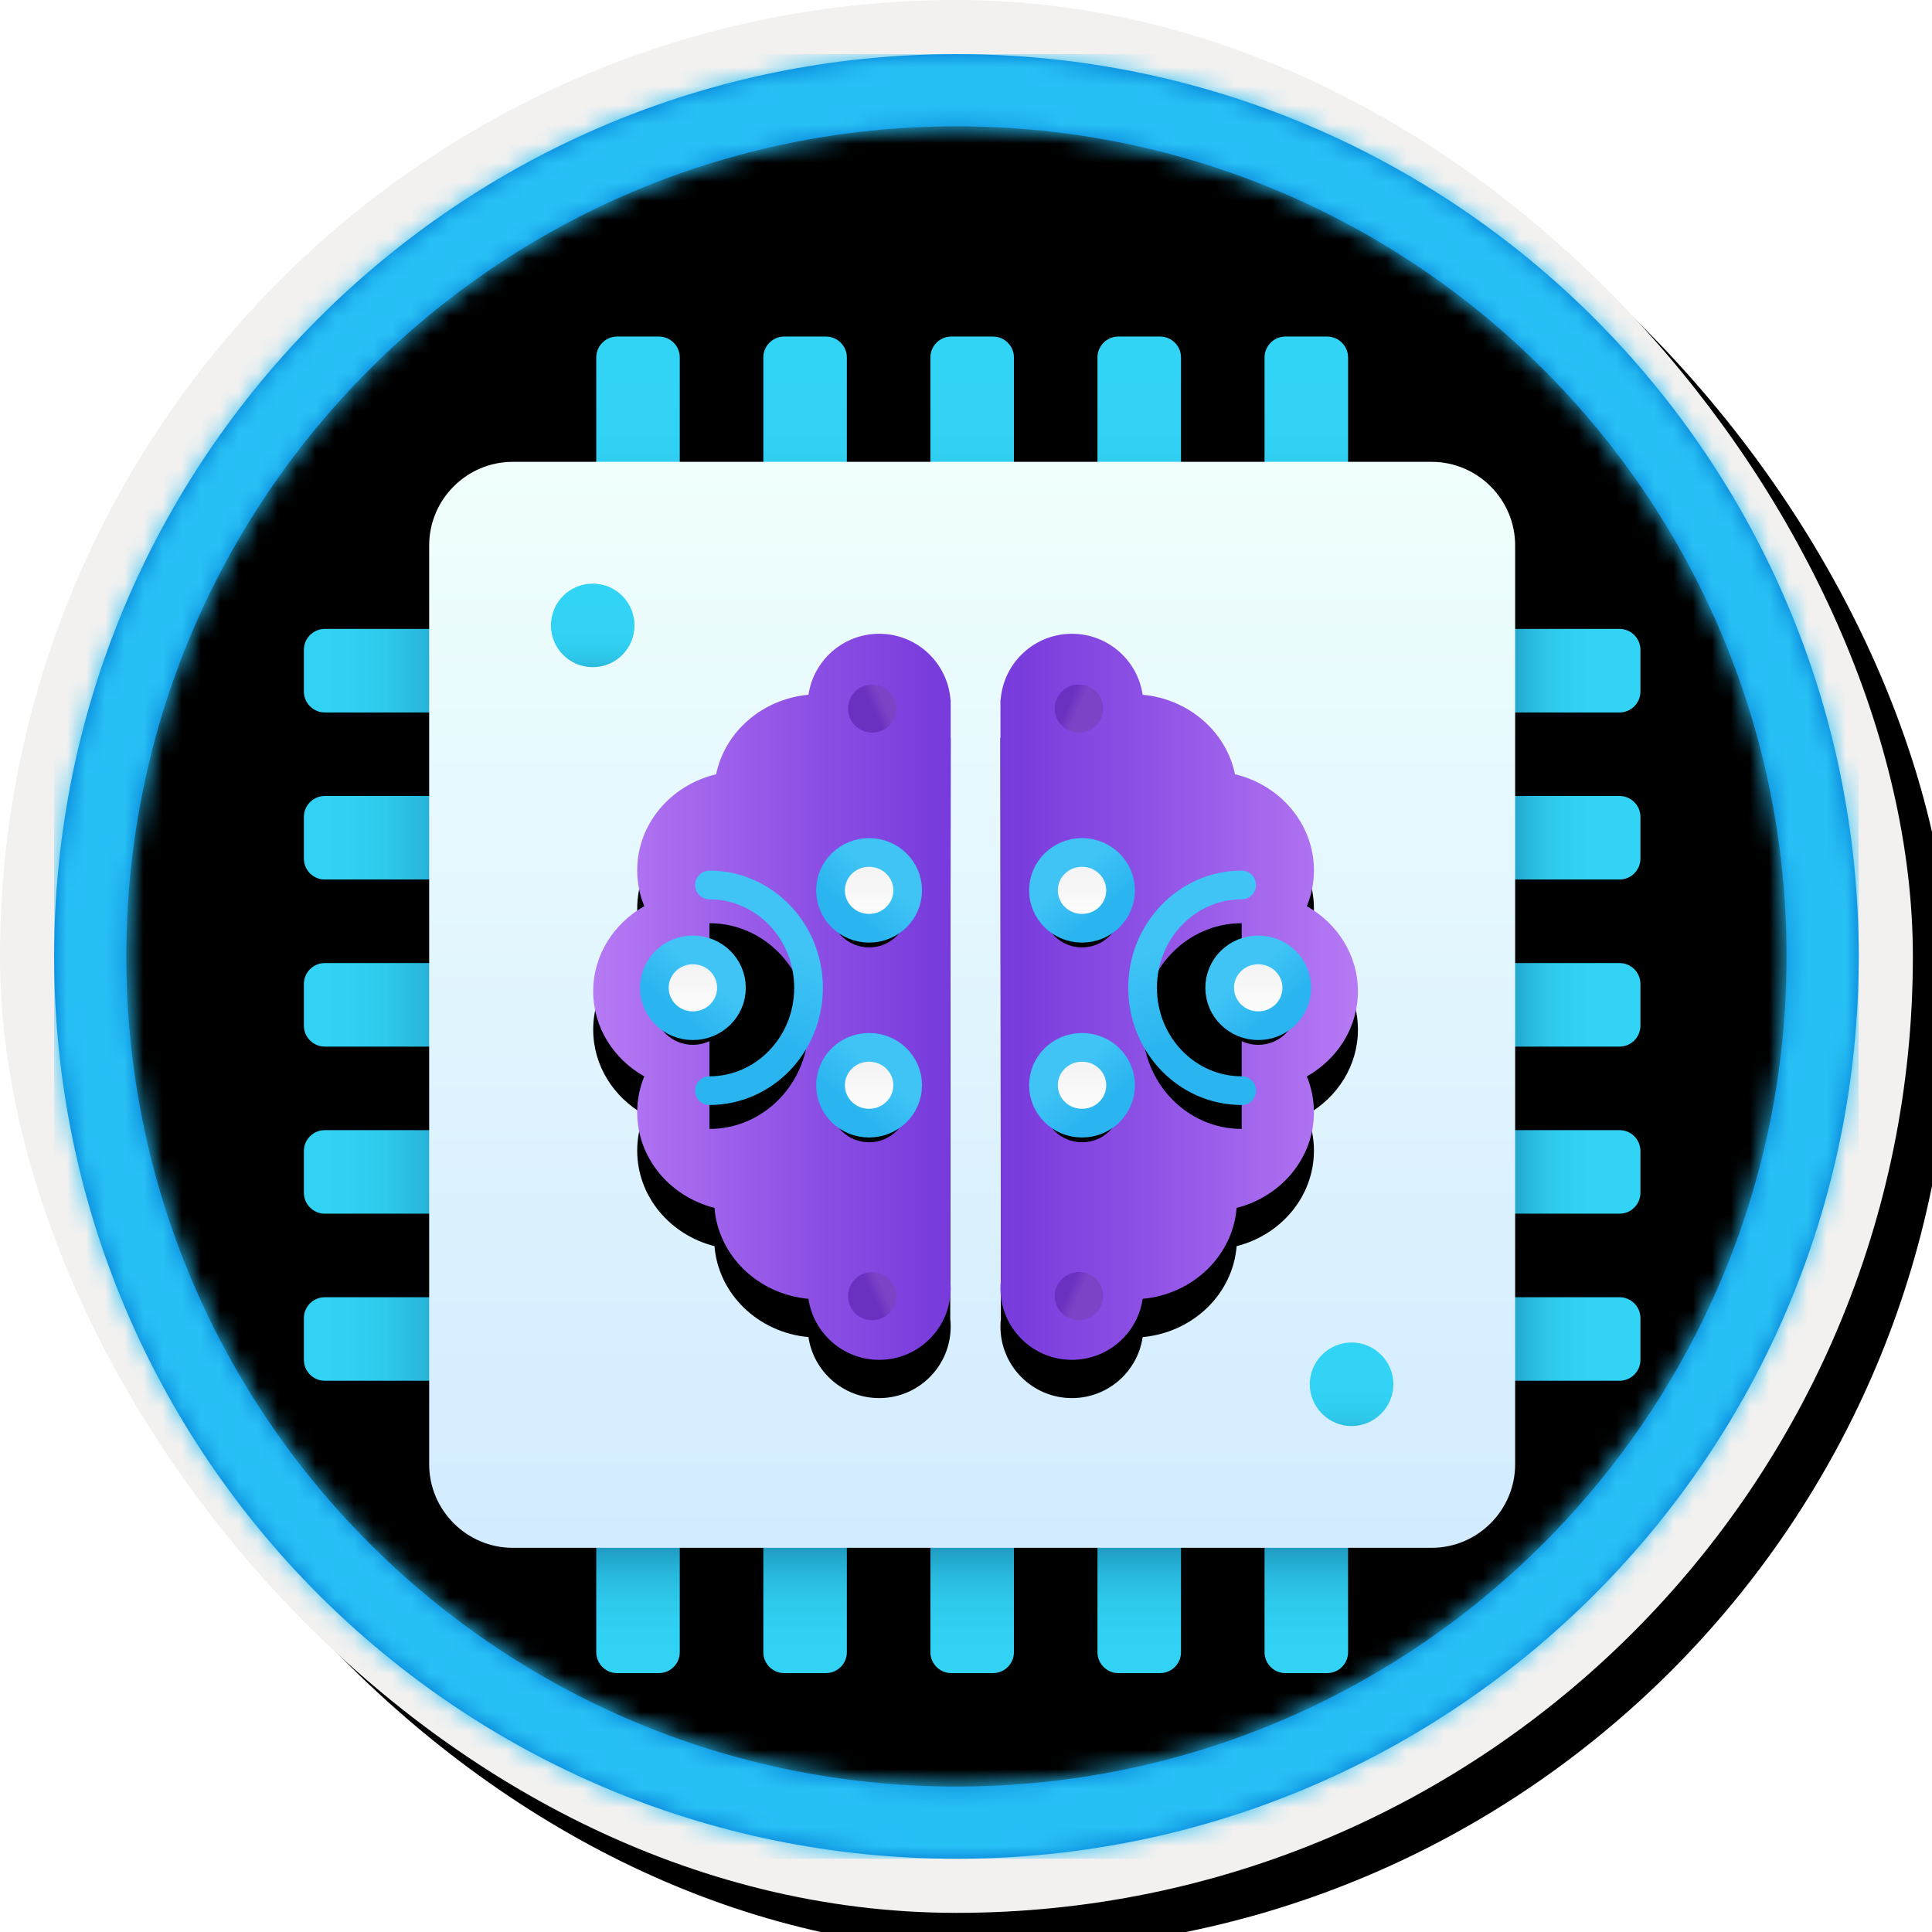 <?xml version="1.0" encoding="UTF-8"?>
<svg width="101px" height="101px" viewBox="0 0 101 101" version="1.1" xmlns="http://www.w3.org/2000/svg" xmlns:xlink="http://www.w3.org/1999/xlink">
    <!-- Generator: Sketch 63.1 (92452) - https://sketch.com -->
    <title>Azure Machine Learning/compute-contexts-in-azure-machine-learning</title>
    <desc>Created with Sketch.</desc>
    <defs>
        <rect id="path-1" x="0" y="0" width="94.34" height="94.34" rx="47.17"></rect>
        <linearGradient x1="77.83%" y1="11.2%" x2="-99.689%" y2="253.808%" id="linearGradient-3">
            <stop stop-color="#FFFFFF" offset="0%"></stop>
            <stop stop-color="#000000" stop-opacity="0.5" offset="100%"></stop>
        </linearGradient>
        <rect id="path-4" x="0" y="0" width="94.34" height="94.34"></rect>
        <rect id="path-5" x="0" y="0" width="100" height="100" rx="50"></rect>
        <filter x="-0.5%" y="-0.5%" width="102.0%" height="102.0%" filterUnits="objectBoundingBox" id="filter-6">
            <feOffset dx="1" dy="1" in="SourceAlpha" result="shadowOffsetOuter1"></feOffset>
            <feMorphology radius="4" operator="erode" in="SourceAlpha" result="shadowInner"></feMorphology>
            <feOffset dx="1" dy="1" in="shadowInner" result="shadowInner"></feOffset>
            <feComposite in="shadowOffsetOuter1" in2="shadowInner" operator="out" result="shadowOffsetOuter1"></feComposite>
            <feColorMatrix values="0 0 0 0 0   0 0 0 0 0   0 0 0 0 0  0 0 0 0.15 0" type="matrix" in="shadowOffsetOuter1"></feColorMatrix>
        </filter>
        <path d="M50,2.83 C76.051,2.83 97.17,23.949 97.17,50 C97.17,76.051 76.051,97.17 50,97.17 C23.949,97.17 2.83,76.051 2.83,50 C2.83,23.949 23.949,2.83 50,2.83 Z M50,6.604 C26.033,6.604 6.604,26.033 6.604,50 C6.604,73.967 26.033,93.396 50,93.396 C73.967,93.396 93.396,73.967 93.396,50 C93.396,26.033 73.967,6.604 50,6.604 Z" id="path-7"></path>
        <filter x="-5.6%" y="-5.6%" width="111.3%" height="111.3%" filterUnits="objectBoundingBox" id="filter-9">
            <feOffset dx="0" dy="2" in="SourceAlpha" result="shadowOffsetOuter1"></feOffset>
            <feColorMatrix values="0 0 0 0 0   0 0 0 0 0   0 0 0 0 0  0 0 0 0.1 0" type="matrix" in="shadowOffsetOuter1" result="shadowMatrixOuter1"></feColorMatrix>
            <feMerge>
                <feMergeNode in="shadowMatrixOuter1"></feMergeNode>
                <feMergeNode in="SourceGraphic"></feMergeNode>
            </feMerge>
        </filter>
        <linearGradient x1="49.977%" y1="17.991%" x2="49.977%" y2="124.588%" id="linearGradient-10">
            <stop stop-color="#32D4F5" offset="0%"></stop>
            <stop stop-color="#31D1F3" offset="47%"></stop>
            <stop stop-color="#2EC9EB" offset="63%"></stop>
            <stop stop-color="#29BADE" offset="77%"></stop>
            <stop stop-color="#22A5CB" offset="89%"></stop>
            <stop stop-color="#198AB3" offset="100%"></stop>
            <stop stop-color="#198AB3" offset="100%"></stop>
        </linearGradient>
        <linearGradient x1="49.977%" y1="17.991%" x2="49.977%" y2="124.588%" id="linearGradient-11">
            <stop stop-color="#198AB3" offset="0%"></stop>
            <stop stop-color="#198AB3" offset="0%"></stop>
            <stop stop-color="#22A5CB" offset="11%"></stop>
            <stop stop-color="#29BADE" offset="23%"></stop>
            <stop stop-color="#2EC9EB" offset="37%"></stop>
            <stop stop-color="#31D1F3" offset="53%"></stop>
            <stop stop-color="#32D4F5" offset="100%"></stop>
        </linearGradient>
        <linearGradient x1="100%" y1="17.991%" x2="14.745%" y2="17.991%" id="linearGradient-12">
            <stop stop-color="#32D4F5" offset="0%"></stop>
            <stop stop-color="#31D1F3" offset="47%"></stop>
            <stop stop-color="#2EC9EB" offset="63%"></stop>
            <stop stop-color="#29BADE" offset="77%"></stop>
            <stop stop-color="#22A5CB" offset="89%"></stop>
            <stop stop-color="#198AB3" offset="100%"></stop>
            <stop stop-color="#198AB3" offset="100%"></stop>
        </linearGradient>
        <linearGradient x1="-37.871%" y1="17.991%" x2="100%" y2="17.991%" id="linearGradient-13">
            <stop stop-color="#32D4F5" offset="0%"></stop>
            <stop stop-color="#31D1F3" offset="47%"></stop>
            <stop stop-color="#2EC9EB" offset="63%"></stop>
            <stop stop-color="#29BADE" offset="77%"></stop>
            <stop stop-color="#22A5CB" offset="89%"></stop>
            <stop stop-color="#198AB3" offset="100%"></stop>
            <stop stop-color="#198AB3" offset="100%"></stop>
        </linearGradient>
        <linearGradient x1="50%" y1="100%" x2="50%" y2="0%" id="linearGradient-14">
            <stop stop-color="#D2EBFF" offset="0%"></stop>
            <stop stop-color="#F0FFFD" offset="100%"></stop>
        </linearGradient>
        <linearGradient x1="49.977%" y1="17.991%" x2="49.977%" y2="124.588%" id="linearGradient-15">
            <stop stop-color="#32D4F5" offset="0%"></stop>
            <stop stop-color="#31D1F3" offset="47%"></stop>
            <stop stop-color="#2EC9EB" offset="63%"></stop>
            <stop stop-color="#29BADE" offset="77%"></stop>
            <stop stop-color="#22A5CB" offset="89%"></stop>
            <stop stop-color="#198AB3" offset="100%"></stop>
            <stop stop-color="#198AB3" offset="100%"></stop>
        </linearGradient>
        <linearGradient x1="49.977%" y1="17.991%" x2="49.977%" y2="124.588%" id="linearGradient-16">
            <stop stop-color="#32D4F5" offset="0%"></stop>
            <stop stop-color="#31D1F3" offset="47%"></stop>
            <stop stop-color="#2EC9EB" offset="63%"></stop>
            <stop stop-color="#29BADE" offset="77%"></stop>
            <stop stop-color="#22A5CB" offset="89%"></stop>
            <stop stop-color="#198AB3" offset="100%"></stop>
            <stop stop-color="#198AB3" offset="100%"></stop>
        </linearGradient>
        <filter x="-58.4%" y="-31.3%" width="218.9%" height="169.6%" filterUnits="objectBoundingBox" id="filter-17">
            <feOffset dx="0" dy="2" in="SourceAlpha" result="shadowOffsetOuter1"></feOffset>
            <feGaussianBlur stdDeviation="2" in="shadowOffsetOuter1" result="shadowBlurOuter1"></feGaussianBlur>
            <feColorMatrix values="0 0 0 0 0   0 0 0 0 0   0 0 0 0 0  0 0 0 0.1 0" type="matrix" in="shadowBlurOuter1" result="shadowMatrixOuter1"></feColorMatrix>
            <feMerge>
                <feMergeNode in="shadowMatrixOuter1"></feMergeNode>
                <feMergeNode in="SourceGraphic"></feMergeNode>
            </feMerge>
        </filter>
        <linearGradient x1="50.014%" y1="2.51545844e-15%" x2="50.014%" y2="100.054%" id="linearGradient-18">
            <stop stop-color="#B77AF4" offset="0%"></stop>
            <stop stop-color="#8C4FE4" offset="62%"></stop>
            <stop stop-color="#773ADC" offset="100%"></stop>
        </linearGradient>
        <path d="M24.586,28.455 L-5.471,28.433 C-5.607,28.448 -5.745,28.455 -5.885,28.455 C-7.949,28.455 -9.623,26.782 -9.623,24.718 C-9.623,22.84 -8.238,21.286 -6.434,21.02 C-6.193,18.391 -4.186,16.308 -1.68,16.108 C-1.089,13.78 0.924,12.067 3.317,12.067 C3.979,12.067 4.612,12.198 5.194,12.438 C6.096,10.838 7.751,9.767 9.643,9.767 C11.535,9.767 13.19,10.838 14.093,12.438 C14.673,12.198 15.307,12.067 15.969,12.067 C18.391,12.067 20.424,13.822 20.989,16.193 C23.21,16.649 24.923,18.604 25.146,21.02 C26.949,21.286 28.334,22.84 28.334,24.718 C28.334,26.686 26.813,28.298 24.882,28.445 L24.883,28.455 L24.586,28.455 L24.586,28.455 Z" id="path-19"></path>
        <filter x="-7.9%" y="-5.4%" width="110.5%" height="110.7%" filterUnits="objectBoundingBox" id="filter-20">
            <feOffset dx="-2" dy="0" in="SourceAlpha" result="shadowOffsetOuter1"></feOffset>
            <feColorMatrix values="0 0 0 0 0   0 0 0 0 0   0 0 0 0 0  0 0 0 0.1 0" type="matrix" in="shadowOffsetOuter1"></feColorMatrix>
        </filter>
        <linearGradient x1="51.729%" y1="24.438%" x2="42.771%" y2="71.213%" id="linearGradient-21">
            <stop stop-color="#40C4F5" offset="0%"></stop>
            <stop stop-color="#2BB5F0" offset="100%"></stop>
        </linearGradient>
        <path d="M2.879,4.975 C5.74,4.975 8.06,7.383 8.06,10.352 C8.06,13.322 5.74,15.729 2.879,15.729" id="path-22"></path>
        <filter x="-24.1%" y="-11.6%" width="148.2%" height="132.5%" filterUnits="objectBoundingBox" id="filter-23">
            <feMorphology radius="0.75" operator="dilate" in="SourceAlpha" result="shadowSpreadOuter1"></feMorphology>
            <feOffset dx="0" dy="1" in="shadowSpreadOuter1" result="shadowOffsetOuter1"></feOffset>
            <feMorphology radius="1" operator="erode" in="SourceAlpha" result="shadowInner"></feMorphology>
            <feOffset dx="0" dy="1" in="shadowInner" result="shadowInner"></feOffset>
            <feComposite in="shadowOffsetOuter1" in2="shadowInner" operator="out" result="shadowOffsetOuter1"></feComposite>
            <feColorMatrix values="0 0 0 0 0   0 0 0 0 0   0 0 0 0 0  0 0 0 0.1 0" type="matrix" in="shadowOffsetOuter1"></feColorMatrix>
        </filter>
        <linearGradient x1="57.447%" y1="49.932%" x2="18.862%" y2="50.057%" id="linearGradient-24">
            <stop stop-color="#40C4F5" offset="0%"></stop>
            <stop stop-color="#2BB5F0" offset="100%"></stop>
        </linearGradient>
        <path d="M4.03,10.352 L15.428,10.352" id="path-25"></path>
        <filter x="-11.0%" y="-162.0%" width="121.9%" height="593.5%" filterUnits="objectBoundingBox" id="filter-26">
            <feMorphology radius="0.75" operator="dilate" in="SourceAlpha" result="shadowSpreadOuter1"></feMorphology>
            <feOffset dx="0" dy="1" in="shadowSpreadOuter1" result="shadowOffsetOuter1"></feOffset>
            <feMorphology radius="1" operator="erode" in="SourceAlpha" result="shadowInner"></feMorphology>
            <feOffset dx="0" dy="1" in="shadowInner" result="shadowInner"></feOffset>
            <feComposite in="shadowOffsetOuter1" in2="shadowInner" operator="out" result="shadowOffsetOuter1"></feComposite>
            <feColorMatrix values="0 0 0 0 0   0 0 0 0 0   0 0 0 0 0  0 0 0 0.1 0" type="matrix" in="shadowOffsetOuter1"></feColorMatrix>
        </filter>
        <linearGradient x1="50%" y1="-9.939%" x2="50%" y2="100%" id="linearGradient-27">
            <stop stop-color="#EFEFEF" offset="0%"></stop>
            <stop stop-color="#FFFFFF" offset="100%"></stop>
        </linearGradient>
        <linearGradient x1="57.447%" y1="25.295%" x2="18.862%" y2="70.502%" id="linearGradient-28">
            <stop stop-color="#40C4F5" offset="0%"></stop>
            <stop stop-color="#2BB5F0" offset="100%"></stop>
        </linearGradient>
        <path d="M4.03,10.352 C4.03,11.446 3.133,12.333 2.015,12.333 C0.897,12.333 0,11.446 0,10.352 C0,9.258 0.897,8.371 2.015,8.371 C3.133,8.371 4.03,9.258 4.03,10.352" id="path-29"></path>
        <filter x="-31.0%" y="-31.6%" width="162.0%" height="188.3%" filterUnits="objectBoundingBox" id="filter-30">
            <feMorphology radius="0.75" operator="dilate" in="SourceAlpha" result="shadowSpreadOuter1"></feMorphology>
            <feOffset dx="0" dy="1" in="shadowSpreadOuter1" result="shadowOffsetOuter1"></feOffset>
            <feComposite in="shadowOffsetOuter1" in2="SourceAlpha" operator="out" result="shadowOffsetOuter1"></feComposite>
            <feColorMatrix values="0 0 0 0 0   0 0 0 0 0   0 0 0 0 0  0 0 0 0.1 0" type="matrix" in="shadowOffsetOuter1"></feColorMatrix>
        </filter>
        <linearGradient x1="57.447%" y1="48.141%" x2="18.862%" y2="51.543%" id="linearGradient-31">
            <stop stop-color="#40C4F5" offset="0%"></stop>
            <stop stop-color="#2BB5F0" offset="100%"></stop>
        </linearGradient>
        <path d="M13.242,5.418 L15.428,5.418" id="path-32"></path>
        <filter x="-57.2%" y="-162.0%" width="214.3%" height="593.5%" filterUnits="objectBoundingBox" id="filter-33">
            <feMorphology radius="0.75" operator="dilate" in="SourceAlpha" result="shadowSpreadOuter1"></feMorphology>
            <feOffset dx="0" dy="1" in="shadowSpreadOuter1" result="shadowOffsetOuter1"></feOffset>
            <feMorphology radius="1" operator="erode" in="SourceAlpha" result="shadowInner"></feMorphology>
            <feOffset dx="0" dy="1" in="shadowInner" result="shadowInner"></feOffset>
            <feComposite in="shadowOffsetOuter1" in2="shadowInner" operator="out" result="shadowOffsetOuter1"></feComposite>
            <feColorMatrix values="0 0 0 0 0   0 0 0 0 0   0 0 0 0 0  0 0 0 0.1 0" type="matrix" in="shadowOffsetOuter1"></feColorMatrix>
        </filter>
        <linearGradient x1="57.447%" y1="48.18%" x2="18.862%" y2="51.511%" id="linearGradient-34">
            <stop stop-color="#40C4F5" offset="0%"></stop>
            <stop stop-color="#2BB5F0" offset="100%"></stop>
        </linearGradient>
        <path d="M13.242,15.206 L15.451,15.206" id="path-35"></path>
        <filter x="-56.6%" y="-331.5%" width="213.1%" height="593.5%" filterUnits="objectBoundingBox" id="filter-36">
            <feMorphology radius="0.75" operator="dilate" in="SourceAlpha" result="shadowSpreadOuter1"></feMorphology>
            <feOffset dx="0" dy="-1" in="shadowSpreadOuter1" result="shadowOffsetOuter1"></feOffset>
            <feMorphology radius="1" operator="erode" in="SourceAlpha" result="shadowInner"></feMorphology>
            <feOffset dx="0" dy="-1" in="shadowInner" result="shadowInner"></feOffset>
            <feComposite in="shadowOffsetOuter1" in2="shadowInner" operator="out" result="shadowOffsetOuter1"></feComposite>
            <feColorMatrix values="0 0 0 0 0   0 0 0 0 0   0 0 0 0 0  0 0 0 0.1 0" type="matrix" in="shadowOffsetOuter1"></feColorMatrix>
        </filter>
        <path d="M13.242,5.258 C13.242,6.352 12.345,7.239 11.226,7.239 C10.108,7.239 9.211,6.352 9.211,5.258 C9.211,4.164 10.108,3.277 11.226,3.277 C12.345,3.277 13.242,4.164 13.242,5.258" id="path-37"></path>
        <filter x="-31.0%" y="-31.6%" width="162.0%" height="188.3%" filterUnits="objectBoundingBox" id="filter-38">
            <feMorphology radius="0.75" operator="dilate" in="SourceAlpha" result="shadowSpreadOuter1"></feMorphology>
            <feOffset dx="0" dy="1" in="shadowSpreadOuter1" result="shadowOffsetOuter1"></feOffset>
            <feComposite in="shadowOffsetOuter1" in2="SourceAlpha" operator="out" result="shadowOffsetOuter1"></feComposite>
            <feColorMatrix values="0 0 0 0 0   0 0 0 0 0   0 0 0 0 0  0 0 0 0.1 0" type="matrix" in="shadowOffsetOuter1"></feColorMatrix>
        </filter>
        <path d="M13.242,15.446 C13.242,16.54 12.345,17.427 11.226,17.427 C10.108,17.427 9.211,16.54 9.211,15.446 C9.211,14.352 10.108,13.465 11.226,13.465 C12.345,13.465 13.242,14.352 13.242,15.446" id="path-39"></path>
        <filter x="-31.0%" y="-31.6%" width="162.0%" height="188.3%" filterUnits="objectBoundingBox" id="filter-40">
            <feMorphology radius="0.75" operator="dilate" in="SourceAlpha" result="shadowSpreadOuter1"></feMorphology>
            <feOffset dx="0" dy="1" in="shadowSpreadOuter1" result="shadowOffsetOuter1"></feOffset>
            <feComposite in="shadowOffsetOuter1" in2="SourceAlpha" operator="out" result="shadowOffsetOuter1"></feComposite>
            <feColorMatrix values="0 0 0 0 0   0 0 0 0 0   0 0 0 0 0  0 0 0 0.1 0" type="matrix" in="shadowOffsetOuter1"></feColorMatrix>
        </filter>
        <linearGradient x1="50%" y1="50%" x2="73.502%" y2="39.47%" id="linearGradient-41">
            <stop stop-color="#6A30BF" offset="0%"></stop>
            <stop stop-color="#7C43C7" offset="100%"></stop>
        </linearGradient>
        <filter x="-58.4%" y="-31.3%" width="218.9%" height="169.6%" filterUnits="objectBoundingBox" id="filter-42">
            <feOffset dx="0" dy="2" in="SourceAlpha" result="shadowOffsetOuter1"></feOffset>
            <feGaussianBlur stdDeviation="2" in="shadowOffsetOuter1" result="shadowBlurOuter1"></feGaussianBlur>
            <feColorMatrix values="0 0 0 0 0   0 0 0 0 0   0 0 0 0 0  0 0 0 0.1 0" type="matrix" in="shadowBlurOuter1" result="shadowMatrixOuter1"></feColorMatrix>
            <feMerge>
                <feMergeNode in="shadowMatrixOuter1"></feMergeNode>
                <feMergeNode in="SourceGraphic"></feMergeNode>
            </feMerge>
        </filter>
        <path d="M24.586,28.455 L-5.471,28.433 C-5.607,28.448 -5.745,28.455 -5.885,28.455 C-7.949,28.455 -9.623,26.782 -9.623,24.718 C-9.623,22.84 -8.238,21.286 -6.434,21.02 C-6.193,18.391 -4.186,16.308 -1.68,16.108 C-1.089,13.78 0.924,12.067 3.317,12.067 C3.979,12.067 4.612,12.198 5.194,12.438 C6.096,10.838 7.751,9.767 9.643,9.767 C11.535,9.767 13.19,10.838 14.093,12.438 C14.673,12.198 15.307,12.067 15.969,12.067 C18.391,12.067 20.424,13.822 20.989,16.193 C23.21,16.649 24.923,18.604 25.146,21.02 C26.949,21.286 28.334,22.84 28.334,24.718 C28.334,26.686 26.813,28.298 24.882,28.445 L24.883,28.455 L24.586,28.455 L24.586,28.455 Z" id="path-43"></path>
        <filter x="-7.9%" y="-5.4%" width="110.5%" height="110.7%" filterUnits="objectBoundingBox" id="filter-44">
            <feOffset dx="-2" dy="0" in="SourceAlpha" result="shadowOffsetOuter1"></feOffset>
            <feColorMatrix values="0 0 0 0 0   0 0 0 0 0   0 0 0 0 0  0 0 0 0.1 0" type="matrix" in="shadowOffsetOuter1"></feColorMatrix>
        </filter>
        <path d="M2.879,4.975 C5.74,4.975 8.06,7.383 8.06,10.352 C8.06,13.322 5.74,15.729 2.879,15.729" id="path-45"></path>
        <filter x="-24.1%" y="-11.6%" width="148.2%" height="132.5%" filterUnits="objectBoundingBox" id="filter-46">
            <feMorphology radius="0.75" operator="dilate" in="SourceAlpha" result="shadowSpreadOuter1"></feMorphology>
            <feOffset dx="0" dy="1" in="shadowSpreadOuter1" result="shadowOffsetOuter1"></feOffset>
            <feMorphology radius="1" operator="erode" in="SourceAlpha" result="shadowInner"></feMorphology>
            <feOffset dx="0" dy="1" in="shadowInner" result="shadowInner"></feOffset>
            <feComposite in="shadowOffsetOuter1" in2="shadowInner" operator="out" result="shadowOffsetOuter1"></feComposite>
            <feColorMatrix values="0 0 0 0 0   0 0 0 0 0   0 0 0 0 0  0 0 0 0.1 0" type="matrix" in="shadowOffsetOuter1"></feColorMatrix>
        </filter>
        <path d="M4.03,10.352 L15.428,10.352" id="path-47"></path>
        <filter x="-11.0%" y="-162.0%" width="121.9%" height="593.5%" filterUnits="objectBoundingBox" id="filter-48">
            <feMorphology radius="0.75" operator="dilate" in="SourceAlpha" result="shadowSpreadOuter1"></feMorphology>
            <feOffset dx="0" dy="1" in="shadowSpreadOuter1" result="shadowOffsetOuter1"></feOffset>
            <feMorphology radius="1" operator="erode" in="SourceAlpha" result="shadowInner"></feMorphology>
            <feOffset dx="0" dy="1" in="shadowInner" result="shadowInner"></feOffset>
            <feComposite in="shadowOffsetOuter1" in2="shadowInner" operator="out" result="shadowOffsetOuter1"></feComposite>
            <feColorMatrix values="0 0 0 0 0   0 0 0 0 0   0 0 0 0 0  0 0 0 0.1 0" type="matrix" in="shadowOffsetOuter1"></feColorMatrix>
        </filter>
        <path d="M4.03,10.352 C4.03,11.446 3.133,12.333 2.015,12.333 C0.897,12.333 0,11.446 0,10.352 C0,9.258 0.897,8.371 2.015,8.371 C3.133,8.371 4.03,9.258 4.03,10.352" id="path-49"></path>
        <filter x="-31.0%" y="-31.6%" width="162.0%" height="188.3%" filterUnits="objectBoundingBox" id="filter-50">
            <feMorphology radius="0.75" operator="dilate" in="SourceAlpha" result="shadowSpreadOuter1"></feMorphology>
            <feOffset dx="0" dy="1" in="shadowSpreadOuter1" result="shadowOffsetOuter1"></feOffset>
            <feComposite in="shadowOffsetOuter1" in2="SourceAlpha" operator="out" result="shadowOffsetOuter1"></feComposite>
            <feColorMatrix values="0 0 0 0 0   0 0 0 0 0   0 0 0 0 0  0 0 0 0.1 0" type="matrix" in="shadowOffsetOuter1"></feColorMatrix>
        </filter>
        <path d="M13.242,5.418 L15.428,5.418" id="path-51"></path>
        <filter x="-57.2%" y="-162.0%" width="214.3%" height="593.5%" filterUnits="objectBoundingBox" id="filter-52">
            <feMorphology radius="0.75" operator="dilate" in="SourceAlpha" result="shadowSpreadOuter1"></feMorphology>
            <feOffset dx="0" dy="1" in="shadowSpreadOuter1" result="shadowOffsetOuter1"></feOffset>
            <feMorphology radius="1" operator="erode" in="SourceAlpha" result="shadowInner"></feMorphology>
            <feOffset dx="0" dy="1" in="shadowInner" result="shadowInner"></feOffset>
            <feComposite in="shadowOffsetOuter1" in2="shadowInner" operator="out" result="shadowOffsetOuter1"></feComposite>
            <feColorMatrix values="0 0 0 0 0   0 0 0 0 0   0 0 0 0 0  0 0 0 0.1 0" type="matrix" in="shadowOffsetOuter1"></feColorMatrix>
        </filter>
        <path d="M13.242,15.206 L15.451,15.206" id="path-53"></path>
        <filter x="-56.6%" y="-331.5%" width="213.1%" height="593.5%" filterUnits="objectBoundingBox" id="filter-54">
            <feMorphology radius="0.75" operator="dilate" in="SourceAlpha" result="shadowSpreadOuter1"></feMorphology>
            <feOffset dx="0" dy="-1" in="shadowSpreadOuter1" result="shadowOffsetOuter1"></feOffset>
            <feMorphology radius="1" operator="erode" in="SourceAlpha" result="shadowInner"></feMorphology>
            <feOffset dx="0" dy="-1" in="shadowInner" result="shadowInner"></feOffset>
            <feComposite in="shadowOffsetOuter1" in2="shadowInner" operator="out" result="shadowOffsetOuter1"></feComposite>
            <feColorMatrix values="0 0 0 0 0   0 0 0 0 0   0 0 0 0 0  0 0 0 0.1 0" type="matrix" in="shadowOffsetOuter1"></feColorMatrix>
        </filter>
        <path d="M13.242,5.258 C13.242,6.352 12.345,7.239 11.226,7.239 C10.108,7.239 9.211,6.352 9.211,5.258 C9.211,4.164 10.108,3.277 11.226,3.277 C12.345,3.277 13.242,4.164 13.242,5.258" id="path-55"></path>
        <filter x="-31.0%" y="-31.6%" width="162.0%" height="188.3%" filterUnits="objectBoundingBox" id="filter-56">
            <feMorphology radius="0.75" operator="dilate" in="SourceAlpha" result="shadowSpreadOuter1"></feMorphology>
            <feOffset dx="0" dy="1" in="shadowSpreadOuter1" result="shadowOffsetOuter1"></feOffset>
            <feComposite in="shadowOffsetOuter1" in2="SourceAlpha" operator="out" result="shadowOffsetOuter1"></feComposite>
            <feColorMatrix values="0 0 0 0 0   0 0 0 0 0   0 0 0 0 0  0 0 0 0.1 0" type="matrix" in="shadowOffsetOuter1"></feColorMatrix>
        </filter>
        <path d="M13.242,15.446 C13.242,16.54 12.345,17.427 11.226,17.427 C10.108,17.427 9.211,16.54 9.211,15.446 C9.211,14.352 10.108,13.465 11.226,13.465 C12.345,13.465 13.242,14.352 13.242,15.446" id="path-57"></path>
        <filter x="-31.0%" y="-31.6%" width="162.0%" height="188.3%" filterUnits="objectBoundingBox" id="filter-58">
            <feMorphology radius="0.75" operator="dilate" in="SourceAlpha" result="shadowSpreadOuter1"></feMorphology>
            <feOffset dx="0" dy="1" in="shadowSpreadOuter1" result="shadowOffsetOuter1"></feOffset>
            <feComposite in="shadowOffsetOuter1" in2="SourceAlpha" operator="out" result="shadowOffsetOuter1"></feComposite>
            <feColorMatrix values="0 0 0 0 0   0 0 0 0 0   0 0 0 0 0  0 0 0 0.1 0" type="matrix" in="shadowOffsetOuter1"></feColorMatrix>
        </filter>
        <linearGradient x1="50%" y1="50%" x2="73.502%" y2="39.47%" id="linearGradient-59">
            <stop stop-color="#7C43C7" offset="0%"></stop>
            <stop stop-color="#6A30BF" offset="100%"></stop>
        </linearGradient>
    </defs>
    <g id="Badges" stroke="none" stroke-width="1" fill="none" fill-rule="evenodd">
        <g id="Azure-Machine-Learning" transform="translate(-160, -510)">
            <g id="Azure-Machine-Learning/compute-contexts-in-azure-machine-learning" transform="translate(160, 510)">
                <g id="Badge-Plates/Circle">
                    <g id="BG" transform="translate(2.83, 2.83)">
                        <mask id="mask-2" fill="white">
                            <use xlink:href="#path-1"></use>
                        </mask>
                        <g></g>
                        <g id="Colors/Azure/BG-Solid-Badges" mask="url(#mask-2)">
                            <g id="Rectangle">
                                <use fill="#0078D4" xlink:href="#path-4"></use>
                                <use fill-opacity="0.4" fill="url(#linearGradient-3)" xlink:href="#path-4"></use>
                            </g>
                        </g>
                    </g>
                    <g id="Border">
                        <g id="White-Border">
                            <use fill="black" fill-opacity="1" filter="url(#filter-6)" xlink:href="#path-5"></use>
                            <rect stroke="#F2F1F0" stroke-width="4" stroke-linejoin="square" x="2" y="2" width="96" height="96" rx="48"></rect>
                        </g>
                        <mask id="mask-8" fill="white">
                            <use xlink:href="#path-7"></use>
                        </mask>
                        <use id="Boarder" fill="#0078D4" fill-rule="nonzero" xlink:href="#path-7"></use>
                        <g id="Colors/Azure/Border" mask="url(#mask-8)" fill="#27C0F5">
                            <g transform="translate(2.83, 2.83)" id="Rectangle">
                                <rect x="0" y="0" width="94.34" height="94.34"></rect>
                            </g>
                        </g>
                    </g>
                </g>
                <g id="Chip" filter="url(#filter-9)" transform="translate(15, 15)">
                    <path d="M29.272,8.236 C29.272,8.836 28.78,9.328 28.18,9.328 L25.996,9.328 C25.396,9.328 24.904,8.836 24.904,8.236 L24.904,1.685 C24.904,1.085 25.396,0.594 25.996,0.594 L28.18,0.594 C28.78,0.594 29.272,1.085 29.272,1.685 L29.272,8.236" id="Fill-1127" fill="url(#linearGradient-10)"></path>
                    <path d="M38.006,8.236 C38.006,8.836 37.514,9.328 36.914,9.328 L34.73,9.328 C34.13,9.328 33.639,8.836 33.639,8.236 L33.639,1.685 C33.639,1.085 34.13,0.594 34.73,0.594 L36.914,0.594 C37.514,0.594 38.006,1.085 38.006,1.685 L38.006,8.236" id="Fill-1128" fill="url(#linearGradient-10)"></path>
                    <path d="M46.74,8.236 C46.74,8.836 46.248,9.328 45.648,9.328 L43.464,9.328 C42.864,9.328 42.373,8.836 42.373,8.236 L42.373,1.685 C42.373,1.085 42.864,0.594 43.464,0.594 L45.648,0.594 C46.248,0.594 46.74,1.085 46.74,1.685 L46.74,8.236" id="Fill-1129" fill="url(#linearGradient-10)"></path>
                    <path d="M55.474,8.236 C55.474,8.836 54.982,9.328 54.382,9.328 L52.198,9.328 C51.598,9.328 51.107,8.836 51.107,8.236 L51.107,1.685 C51.107,1.085 51.598,0.594 52.198,0.594 L54.382,0.594 C54.982,0.594 55.474,1.085 55.474,1.685 L55.474,8.236" id="Fill-1130" fill="url(#linearGradient-10)"></path>
                    <path d="M20.537,8.236 C20.537,8.836 20.046,9.328 19.446,9.328 L17.262,9.328 C16.662,9.328 16.17,8.836 16.17,8.236 L16.17,1.685 C16.17,1.085 16.662,0.594 17.262,0.594 L19.446,0.594 C20.046,0.594 20.537,1.085 20.537,1.685 L20.537,8.236" id="Fill-1131" fill="url(#linearGradient-10)"></path>
                    <path d="M29.272,69.375 C29.272,69.975 28.78,70.466 28.18,70.466 L25.996,70.466 C25.396,70.466 24.904,69.975 24.904,69.375 L24.904,62.824 C24.904,62.224 25.396,61.732 25.996,61.732 L28.18,61.732 C28.78,61.732 29.272,62.224 29.272,62.824 L29.272,69.375" id="Fill-1132" fill="url(#linearGradient-11)"></path>
                    <path d="M38.006,69.375 C38.006,69.975 37.514,70.466 36.914,70.466 L34.73,70.466 C34.13,70.466 33.639,69.975 33.639,69.375 L33.639,62.824 C33.639,62.224 34.13,61.732 34.73,61.732 L36.914,61.732 C37.514,61.732 38.006,62.224 38.006,62.824 L38.006,69.375" id="Fill-1133" fill="url(#linearGradient-11)"></path>
                    <path d="M46.74,69.375 C46.74,69.975 46.248,70.466 45.648,70.466 L43.464,70.466 C42.864,70.466 42.373,69.975 42.373,69.375 L42.373,62.824 C42.373,62.224 42.864,61.732 43.464,61.732 L45.648,61.732 C46.248,61.732 46.74,62.224 46.74,62.824 L46.74,69.375" id="Fill-1134" fill="url(#linearGradient-11)"></path>
                    <path d="M55.474,69.375 C55.474,69.975 54.982,70.466 54.382,70.466 L52.198,70.466 C51.598,70.466 51.107,69.975 51.107,69.375 L51.107,62.824 C51.107,62.224 51.598,61.732 52.198,61.732 L54.382,61.732 C54.982,61.732 55.474,62.224 55.474,62.824 L55.474,69.375" id="Fill-1135" fill="url(#linearGradient-11)"></path>
                    <path d="M20.537,69.375 C20.537,69.975 20.046,70.466 19.446,70.466 L17.262,70.466 C16.662,70.466 16.17,69.975 16.17,69.375 L16.17,62.824 C16.17,62.224 16.662,61.732 17.262,61.732 L19.446,61.732 C20.046,61.732 20.537,62.224 20.537,62.824 L20.537,69.375" id="Fill-1136" fill="url(#linearGradient-11)"></path>
                    <path d="M70.758,27.888 C70.758,28.488 70.267,28.979 69.667,28.979 L63.116,28.979 C62.516,28.979 62.024,28.488 62.024,27.888 L62.024,25.704 C62.024,25.104 62.516,24.612 63.116,24.612 L69.667,24.612 C70.267,24.612 70.758,25.104 70.758,25.704 L70.758,27.888" id="Fill-1137" fill="url(#linearGradient-12)"></path>
                    <path d="M70.758,36.622 C70.758,37.222 70.267,37.714 69.667,37.714 L63.116,37.714 C62.516,37.714 62.024,37.222 62.024,36.622 L62.024,34.438 C62.024,33.838 62.516,33.346 63.116,33.346 L69.667,33.346 C70.267,33.346 70.758,33.838 70.758,34.438 L70.758,36.622" id="Fill-1138" fill="url(#linearGradient-12)"></path>
                    <path d="M70.758,45.356 C70.758,45.956 70.267,46.448 69.667,46.448 L63.116,46.448 C62.516,46.448 62.024,45.956 62.024,45.356 L62.024,43.172 C62.024,42.572 62.516,42.081 63.116,42.081 L69.667,42.081 C70.267,42.081 70.758,42.572 70.758,43.172 L70.758,45.356" id="Fill-1139" fill="url(#linearGradient-12)"></path>
                    <path d="M70.758,54.09 C70.758,54.69 70.267,55.182 69.667,55.182 L63.116,55.182 C62.516,55.182 62.024,54.69 62.024,54.09 L62.024,51.906 C62.024,51.306 62.516,50.815 63.116,50.815 L69.667,50.815 C70.267,50.815 70.758,51.306 70.758,51.906 L70.758,54.09" id="Fill-1140" fill="url(#linearGradient-12)"></path>
                    <path d="M70.758,19.154 C70.758,19.754 70.267,20.245 69.667,20.245 L63.116,20.245 C62.516,20.245 62.024,19.754 62.024,19.154 L62.024,16.97 C62.024,16.37 62.516,15.878 63.116,15.878 L69.667,15.878 C70.267,15.878 70.758,16.37 70.758,16.97 L70.758,19.154" id="Fill-1141" fill="url(#linearGradient-12)"></path>
                    <path d="M9.62,27.888 C9.62,28.488 9.129,28.979 8.528,28.979 L1.978,28.979 C1.377,28.979 0.886,28.488 0.886,27.888 L0.886,25.704 C0.886,25.104 1.377,24.612 1.978,24.612 L8.528,24.612 C9.129,24.612 9.62,25.104 9.62,25.704 L9.62,27.888" id="Fill-1142" fill="url(#linearGradient-13)"></path>
                    <path d="M9.62,36.622 C9.62,37.222 9.129,37.714 8.528,37.714 L1.978,37.714 C1.377,37.714 0.886,37.222 0.886,36.622 L0.886,34.438 C0.886,33.838 1.377,33.346 1.978,33.346 L8.528,33.346 C9.129,33.346 9.62,33.838 9.62,34.438 L9.62,36.622" id="Fill-1143" fill="url(#linearGradient-13)"></path>
                    <path d="M9.62,45.356 C9.62,45.956 9.129,46.448 8.528,46.448 L1.978,46.448 C1.377,46.448 0.886,45.956 0.886,45.356 L0.886,43.172 C0.886,42.572 1.377,42.081 1.978,42.081 L8.528,42.081 C9.129,42.081 9.62,42.572 9.62,43.172 L9.62,45.356" id="Fill-1144" fill="url(#linearGradient-13)"></path>
                    <path d="M9.62,54.09 C9.62,54.69 9.129,55.182 8.528,55.182 L1.978,55.182 C1.377,55.182 0.886,54.69 0.886,54.09 L0.886,51.906 C0.886,51.306 1.377,50.815 1.978,50.815 L8.528,50.815 C9.129,50.815 9.62,51.306 9.62,51.906 L9.62,54.09" id="Fill-1145" fill="url(#linearGradient-13)"></path>
                    <path d="M9.62,19.154 C9.62,19.754 9.129,20.245 8.528,20.245 L1.978,20.245 C1.377,20.245 0.886,19.754 0.886,19.154 L0.886,16.97 C0.886,16.37 1.377,15.878 1.978,15.878 L8.528,15.878 C9.129,15.878 9.62,16.37 9.62,16.97 L9.62,19.154" id="Fill-1146" fill="url(#linearGradient-13)"></path>
                    <path d="M59.841,63.916 L11.803,63.916 C9.402,63.916 7.436,61.951 7.436,59.549 L7.436,11.511 C7.436,9.109 9.402,7.144 11.803,7.144 L59.841,7.144 C62.243,7.144 64.208,9.109 64.208,11.511 L64.208,59.549 C64.208,61.951 62.243,63.916 59.841,63.916 Z" id="Fill-1147" fill="url(#linearGradient-14)"></path>
                    <path d="M18.17,15.695 C18.17,16.9 17.199,17.878 15.987,17.878 C14.775,17.878 13.803,16.9 13.803,15.695 C13.803,14.488 14.775,13.511 15.987,13.511 C17.199,13.511 18.17,14.488 18.17,15.695" id="Fill-1164" fill="url(#linearGradient-15)"></path>
                    <path d="M57.197,56.909 C56.345,57.762 54.969,57.763 54.118,56.909 C53.255,56.056 53.255,54.674 54.118,53.821 C54.969,52.969 56.345,52.968 57.197,53.821 C58.059,54.674 58.059,56.056 57.197,56.909" id="Fill-1167" fill="url(#linearGradient-16)"></path>
                </g>
                <g id="brain" transform="translate(31, 31)">
                    <g id="Brain" filter="url(#filter-17)">
                        <g id="classify-images---cognitive-vision-services">
                            <g id="Brain-Shape" fill-rule="nonzero" transform="translate(9.355, 19.111) rotate(-90) translate(-9.355, -19.111) ">
                                <use fill="black" fill-opacity="1" filter="url(#filter-20)" xlink:href="#path-19"></use>
                                <use fill="url(#linearGradient-18)" xlink:href="#path-19"></use>
                            </g>
                            <g id="Circut-Board" transform="translate(3.208, 8.288)">
                                <g id="Stroke-3" stroke-linecap="round">
                                    <use fill="black" fill-opacity="1" filter="url(#filter-23)" xlink:href="#path-22"></use>
                                    <use stroke="url(#linearGradient-21)" stroke-width="1.5" xlink:href="#path-22"></use>
                                </g>
                                <g id="Path-2" fill-rule="nonzero">
                                    <use fill="black" fill-opacity="1" filter="url(#filter-26)" xlink:href="#path-25"></use>
                                    <use stroke="url(#linearGradient-24)" stroke-width="1.5" xlink:href="#path-25"></use>
                                </g>
                                <g id="Fill-1164">
                                    <use fill="black" fill-opacity="1" filter="url(#filter-30)" xlink:href="#path-29"></use>
                                    <use stroke="url(#linearGradient-28)" stroke-width="1.5" fill="url(#linearGradient-27)" fill-rule="evenodd" xlink:href="#path-29"></use>
                                </g>
                                <g id="Path-2" fill-rule="nonzero">
                                    <use fill="black" fill-opacity="1" filter="url(#filter-33)" xlink:href="#path-32"></use>
                                    <use stroke="url(#linearGradient-31)" stroke-width="1.5" xlink:href="#path-32"></use>
                                </g>
                                <g id="Path-2" fill-rule="nonzero" transform="translate(14.346, 15.206) scale(1, -1) translate(-14.346, -15.206) ">
                                    <use fill="black" fill-opacity="1" filter="url(#filter-36)" xlink:href="#path-35"></use>
                                    <use stroke="url(#linearGradient-34)" stroke-width="1.5" xlink:href="#path-35"></use>
                                </g>
                                <path d="" id="Path-3" stroke="#979797" stroke-width="1.5" fill-rule="nonzero"></path>
                                <g id="Fill-1164">
                                    <use fill="black" fill-opacity="1" filter="url(#filter-38)" xlink:href="#path-37"></use>
                                    <use stroke="url(#linearGradient-28)" stroke-width="1.5" fill="url(#linearGradient-27)" fill-rule="evenodd" xlink:href="#path-37"></use>
                                </g>
                                <g id="Fill-1164">
                                    <use fill="black" fill-opacity="1" filter="url(#filter-40)" xlink:href="#path-39"></use>
                                    <use stroke="url(#linearGradient-28)" stroke-width="1.5" fill="url(#linearGradient-27)" fill-rule="evenodd" xlink:href="#path-39"></use>
                                </g>
                            </g>
                        </g>
                        <g id="Group-7" transform="translate(13.333, 2.778)" fill="url(#linearGradient-41)">
                            <path d="M2.528,1.264 C2.528,1.959 1.96,2.522 1.264,2.522 C0.569,2.522 0,1.959 0,1.264 C0,0.57 0.569,0.007 1.264,0.007 C1.96,0.007 2.528,0.57 2.528,1.264" id="Fill-382"></path>
                        </g>
                        <g id="Group-7" transform="translate(13.333, 33.333)" fill="url(#linearGradient-41)">
                            <path d="M2.528,1.425 C2.528,2.119 1.96,2.683 1.264,2.683 C0.569,2.683 0,2.119 0,1.425 C0,0.73 0.569,0.168 1.264,0.168 C1.96,0.168 2.528,0.73 2.528,1.425" id="Fill-382"></path>
                        </g>
                    </g>
                    <g id="Brain" filter="url(#filter-42)" transform="translate(29.722, 19.167) scale(-1, 1) translate(-29.722, -19.167) translate(19.444, 0)">
                        <g id="classify-images---cognitive-vision-services">
                            <g id="Brain-Shape" fill-rule="nonzero" transform="translate(9.355, 19.111) rotate(-90) translate(-9.355, -19.111) ">
                                <use fill="black" fill-opacity="1" filter="url(#filter-44)" xlink:href="#path-43"></use>
                                <use fill="url(#linearGradient-18)" xlink:href="#path-43"></use>
                            </g>
                            <g id="Circut-Board" transform="translate(3.208, 8.288)">
                                <g id="Stroke-3" stroke-linecap="round">
                                    <use fill="black" fill-opacity="1" filter="url(#filter-46)" xlink:href="#path-45"></use>
                                    <use stroke="url(#linearGradient-21)" stroke-width="1.5" xlink:href="#path-45"></use>
                                </g>
                                <g id="Path-2" fill-rule="nonzero">
                                    <use fill="black" fill-opacity="1" filter="url(#filter-48)" xlink:href="#path-47"></use>
                                    <use stroke="url(#linearGradient-24)" stroke-width="1.5" xlink:href="#path-47"></use>
                                </g>
                                <g id="Fill-1164">
                                    <use fill="black" fill-opacity="1" filter="url(#filter-50)" xlink:href="#path-49"></use>
                                    <use stroke="url(#linearGradient-28)" stroke-width="1.5" fill="url(#linearGradient-27)" fill-rule="evenodd" xlink:href="#path-49"></use>
                                </g>
                                <g id="Path-2" fill-rule="nonzero">
                                    <use fill="black" fill-opacity="1" filter="url(#filter-52)" xlink:href="#path-51"></use>
                                    <use stroke="url(#linearGradient-31)" stroke-width="1.5" xlink:href="#path-51"></use>
                                </g>
                                <g id="Path-2" fill-rule="nonzero" transform="translate(14.346, 15.206) scale(1, -1) translate(-14.346, -15.206) ">
                                    <use fill="black" fill-opacity="1" filter="url(#filter-54)" xlink:href="#path-53"></use>
                                    <use stroke="url(#linearGradient-34)" stroke-width="1.5" xlink:href="#path-53"></use>
                                </g>
                                <path d="" id="Path-3" stroke="#979797" stroke-width="1.5" fill-rule="nonzero"></path>
                                <g id="Fill-1164">
                                    <use fill="black" fill-opacity="1" filter="url(#filter-56)" xlink:href="#path-55"></use>
                                    <use stroke="url(#linearGradient-28)" stroke-width="1.5" fill="url(#linearGradient-27)" fill-rule="evenodd" xlink:href="#path-55"></use>
                                </g>
                                <g id="Fill-1164">
                                    <use fill="black" fill-opacity="1" filter="url(#filter-58)" xlink:href="#path-57"></use>
                                    <use stroke="url(#linearGradient-28)" stroke-width="1.5" fill="url(#linearGradient-27)" fill-rule="evenodd" xlink:href="#path-57"></use>
                                </g>
                            </g>
                        </g>
                        <g id="Group-7" transform="translate(13.333, 2.778)" fill="url(#linearGradient-59)">
                            <path d="M2.528,1.264 C2.528,1.959 1.96,2.522 1.264,2.522 C0.569,2.522 0,1.959 0,1.264 C0,0.57 0.569,0.007 1.264,0.007 C1.96,0.007 2.528,0.57 2.528,1.264" id="Fill-382"></path>
                        </g>
                        <g id="Group-7" transform="translate(13.333, 33.333)" fill="url(#linearGradient-59)">
                            <path d="M2.528,1.425 C2.528,2.119 1.96,2.683 1.264,2.683 C0.569,2.683 0,2.119 0,1.425 C0,0.73 0.569,0.168 1.264,0.168 C1.96,0.168 2.528,0.73 2.528,1.425" id="Fill-382"></path>
                        </g>
                    </g>
                </g>
            </g>
        </g>
    </g>
</svg>